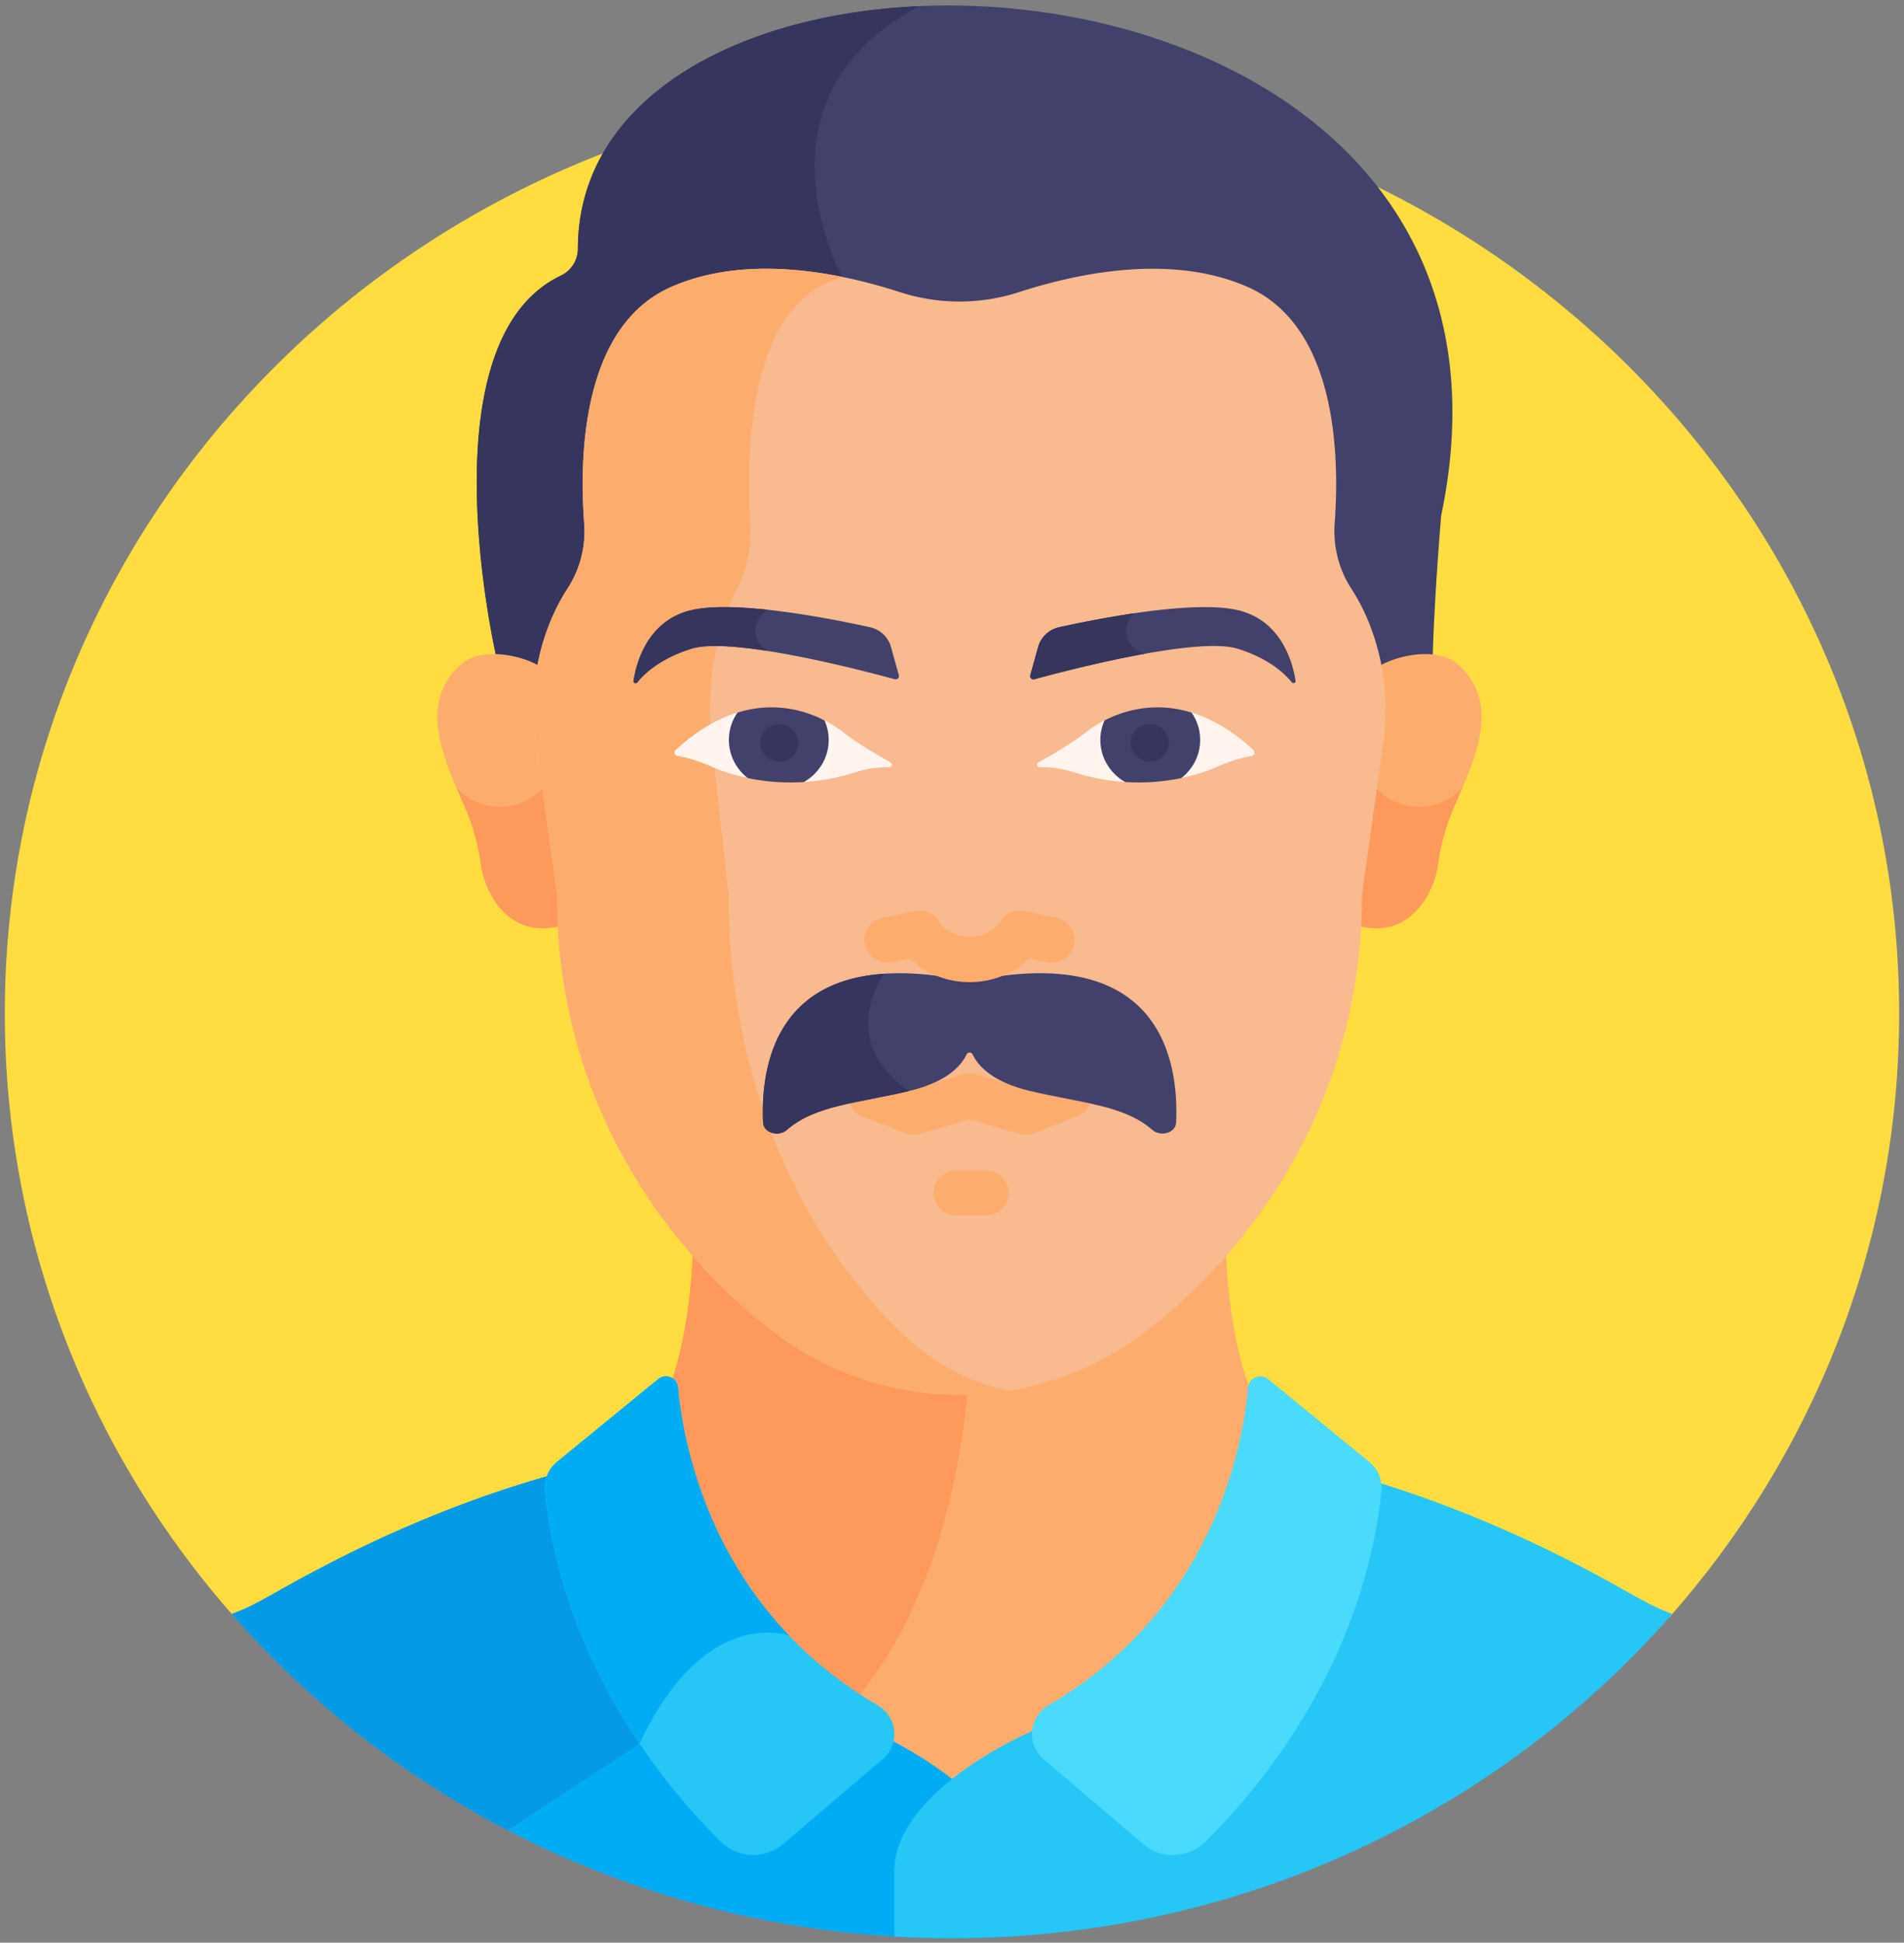 <svg xmlns="http://www.w3.org/2000/svg" width="202" height="206" viewBox="0 0 202 206"><rect x="0" y="0" width="202" height="206" fill="#808080" stroke="none"/><g><g><g/><g><g><path fill="#ffdd40" d="M177.066 171.548c15.216-17.188 24.42-39.586 24.42-64.084 0-54.165-44.99-98.074-100.488-98.074S.51 53.299.51 107.464c0 24.497 9.204 46.896 24.42 64.084h152.136z"/></g><g><g><path fill="#41416b" d="M61.31 26.372a3.16 3.16 0 0 1-1.799 2.852c-14.738 6.998-6.792 40.723-6.792 40.723 1.48.097 3.877.681 5.032 1.228.283-1.719.745-3.41 1.397-5.046a20.958 20.958 0 0 1 1.896-3.695 11.135 11.135 0 0 0 1.778-6.931c-.53-7.036-1.122-20.073 8.393-24.251 8.062-3.54 17.95-1.49 24.257.556a20.494 20.494 0 0 0 12.627 0c6.306-2.047 16.194-4.097 24.256-.556 9.489 4.166 8.922 17.136 8.398 24.19-.182 2.453.415 4.913 1.774 6.993a21.097 21.097 0 0 1 1.943 3.814 24.22 24.22 0 0 1 1.35 4.926c1.456-.688 4.385-1.438 6.166-1.193.218-7.374.915-15.324.915-15.324C166.33-9.53 61.398-13.423 61.311 26.372z"/></g></g><g><path fill="#35355e" d="M97.589.65c-19.356.84-36.244 9.77-36.28 25.725a3.16 3.16 0 0 1-1.798 2.852c-14.738 6.997-6.792 40.722-6.792 40.722 1.48.097 3.877.682 5.032 1.228.283-1.718.745-3.41 1.397-5.046a20.985 20.985 0 0 1 1.895-3.694 11.134 11.134 0 0 0 1.779-6.932c-.53-7.036-1.123-20.072 8.393-24.25 5.766-2.533 12.466-2.205 18.123-1.064v-.827S78.92 10.355 97.589.65z"/></g><g><path fill="#fcad6d" d="M154.704 70.478c-2.207-1.973-6.603-.973-8.504.236.417 2.53.44 5.12.08 7.676l-2.242 15.943a61.53 61.53 0 0 1-.118 3.785c5.469 1.61 8.186-3.182 8.644-6.47.197-1.416.519-2.811.966-4.173 1.454-4.435 6.703-12.051 1.174-16.997z"/></g><g><g><path fill="#fd995b" d="M150.55 85.558c-2.03 0-3.822-.97-4.932-2.458l-1.58 11.228c0 1.286-.042 2.546-.118 3.785 5.47 1.61 8.186-3.182 8.644-6.47.197-1.416.519-2.811.966-4.173.376-1.147 1.007-2.509 1.639-3.98a6.149 6.149 0 0 1-4.619 2.068z"/></g></g><g><path fill="#fcad6d" d="M111.576 181.994c16.569-9.704 20.66-25.523 21.668-33.099-2.293-5.248-3.026-11.684-3.2-16.635a59.748 59.748 0 0 1-8.712 8.127c-5.576 4.226-12.457 6.522-19.544 6.522-7.086 0-13.968-2.296-19.544-6.522a59.758 59.758 0 0 1-8.711-8.127c-.158 4.484-.774 10.187-2.593 15.123.655 6.76 4.073 24.203 21.844 34.611 1.497.877 2.112 2.544 1.742 4.038 1.743.915 4.183 2.335 6.473 4.154 3.76-2.988 7.929-4.902 8.74-5.262a3.673 3.673 0 0 1 1.837-2.93z"/></g><g><path fill="#fd995b" d="M90.486 180.547c8.58-9.912 11.372-24 12.233-33.657-.31.01-.62.02-.93.02-7.087 0-13.969-2.296-19.545-6.523a59.758 59.758 0 0 1-8.711-8.127c-.158 4.485-.774 10.187-2.593 15.123.625 6.456 3.782 22.654 19.546 33.164z"/></g><g><path fill="#41416b" d="M57.012 71.02l-.002.002"/></g><g><path fill="#fcad6d" d="M48.877 70.478c2.206-1.973 6.602-.973 8.503.236-.416 2.53-.44 5.12-.08 7.676l2.243 15.943c0 1.286.041 2.546.117 3.785-5.469 1.61-8.185-3.182-8.643-6.47a23.973 23.973 0 0 0-.966-4.173c-1.455-4.435-6.704-12.051-1.174-16.997z"/></g><g><path fill="#f9ba8f" d="M145.317 66.248a21.056 21.056 0 0 0-1.943-3.815c-1.358-2.08-1.955-4.54-1.773-6.992.524-7.054.243-20.85-9.246-25.018-8.061-3.54-17.949-1.49-24.255.556a20.5 20.5 0 0 1-12.629 0c-6.306-2.046-16.194-4.096-24.255-.556-9.515 4.18-9.77 18.043-9.24 25.079a11.137 11.137 0 0 1-1.78 6.932 20.956 20.956 0 0 0-1.894 3.694c-1.613 4.042-2.083 8.426-1.479 12.719l2.244 15.947c0 22.925 12.54 38.508 23.205 46.592 5.568 4.219 12.438 6.511 19.514 6.511 7.075 0 13.946-2.292 19.514-6.511 10.666-8.084 23.205-23.667 23.205-46.593l2.243-15.943c.598-4.25.144-8.591-1.43-12.602z"/></g><g><g><path fill="#fd995b" d="M53.028 85.558c2.03 0 3.823-.97 4.933-2.458l1.58 11.228c0 1.286.041 2.546.118 3.785-5.47 1.61-8.186-3.182-8.644-6.47a23.973 23.973 0 0 0-.966-4.173c-.377-1.147-1.007-2.509-1.639-3.98a6.146 6.146 0 0 0 4.618 2.068z"/></g></g><g><g><path fill="#fcad6d" d="M95.692 141.385c-8.456-8.083-18.397-23.666-18.397-46.592l-1.779-15.947c-.711-6.385.565-12.336 2.675-16.413 1.069-2.064 1.555-4.498 1.41-6.932-.42-7.035-.218-20.9 7.326-25.078a14.58 14.58 0 0 1 2.418-1.063c-5.656-1.141-12.356-1.47-18.122 1.063-9.516 4.179-9.77 18.043-9.24 25.078a11.136 11.136 0 0 1-1.78 6.932c-2.698 4.132-4.262 10.092-3.373 16.413l2.244 15.947c0 22.926 12.539 38.509 23.205 46.592 6.992 5.299 15.97 7.511 24.74 6.091-4.113-.839-8.011-2.921-11.327-6.091z"/></g></g><g><path fill="#fff5ee" d="M117.095 78.353c0-.75.144-1.464.4-2.113-.999.479-1.806 1.02-2.38 1.478-1.341 1.068-3.672 2.421-4.948 3.136-.242.136-.143.495.135.495h.126c1.184 0 2.362.18 3.487.542 1.95.627 3.817.94 5.544 1.042-1.419-.95-2.364-2.645-2.364-4.58z"/></g><g><path fill="#fff5ee" d="M132.97 79.519c-2.33-2.134-4.57-3.365-6.643-3.989.466.82.735 1.783.735 2.815 0 1.687-.719 3.191-1.842 4.179 1.696-.343 3.02-.818 3.84-1.183 1.682-.747 2.954-1.051 3.71-1.175a.375.375 0 0 0 .2-.647z"/></g><g><path fill="#41416b" d="M117.183 76.395a5.04 5.04 0 0 0-.443 2.07c0 1.904 1.057 3.566 2.628 4.462a22.45 22.45 0 0 0 5.955-.416c1.22-.947 2.004-2.407 2.004-4.047a5.056 5.056 0 0 0-.911-2.898c-3.796-1.172-7.033-.297-9.233.83z"/></g><g><path fill="#35355e" d="M121.979 80.76c1.12 0 2.03-.886 2.03-1.98 0-1.093-.91-1.98-2.03-1.98-1.12 0-2.029.887-2.029 1.98 0 1.094.908 1.98 2.029 1.98z"/></g><g><path fill="#41416b" d="M137.452 72.193c-.304-1.945-1.511-6.467-6.225-7.512-4.759-1.056-14.794.934-18.857 1.83a2.965 2.965 0 0 0-2.23 2.088l-.837 3.013c-.071.256.17.49.431.418 3.08-.844 17.264-4.587 21.585-3.234 3.295 1.031 4.988 2.639 5.736 3.566.141.176.431.053.397-.169z"/></g><g><path fill="#fff5ee" d="M87.564 78.353c0-.75-.144-1.464-.4-2.113.999.479 1.806 1.02 2.38 1.478 1.34 1.068 3.672 2.421 4.948 3.136.241.136.142.495-.136.495h-.126c-1.184 0-2.362.18-3.486.542-1.951.627-3.818.94-5.544 1.042 1.418-.95 2.364-2.645 2.364-4.58z"/></g><g><path fill="#fff5ee" d="M71.692 79.519c2.331-2.134 4.572-3.365 6.644-3.989a5.685 5.685 0 0 0-.736 2.815c0 1.687.72 3.191 1.843 4.179-1.696-.343-3.02-.818-3.84-1.183-1.683-.747-2.954-1.051-3.711-1.175a.375.375 0 0 1-.2-.647z"/></g><g><path fill="#41416b" d="M87.474 76.395a5.04 5.04 0 0 1 .443 2.07c0 1.904-1.056 3.566-2.628 4.462a22.455 22.455 0 0 1-5.955-.416c-1.22-.947-2.004-2.407-2.004-4.047 0-1.074.336-2.071.911-2.898 3.797-1.172 7.034-.297 9.233.83z"/></g><g><path fill="#35355e" d="M82.679 80.76c1.12 0 2.03-.886 2.03-1.98 0-1.093-.91-1.98-2.03-1.98-1.12 0-2.029.887-2.029 1.98 0 1.094.908 1.98 2.029 1.98z"/></g><g><path fill="#41416b" d="M67.213 72.193c.303-1.945 1.51-6.467 6.224-7.512 4.759-1.056 14.795.934 18.857 1.83a2.965 2.965 0 0 1 2.23 2.088l.838 3.013c.07.256-.17.49-.432.418-3.08-.844-17.264-4.587-21.585-3.234-3.295 1.031-4.987 2.639-5.735 3.566-.142.176-.432.053-.397-.169z"/></g><g><path fill="#fcad6d" d="M114.22 118.411l-4.53 1.744a2.494 2.494 0 0 1-1.597.064l-5.222-1.537-5.22 1.537a2.494 2.494 0 0 1-1.597-.064l-4.53-1.744c-1.253-.482-1.867-1.863-1.374-3.084.493-1.218 1.905-1.823 3.16-1.34l3.744 1.44 5.092-1.498a2.472 2.472 0 0 1 1.453 0l5.09 1.499 3.745-1.441c1.25-.48 2.665.115 3.16 1.34.493 1.222-.122 2.602-1.374 3.084z"/></g><g><path fill="#fcad6d" d="M104.583 124.12h-3.127c-1.345 0-2.436 1.064-2.436 2.378 0 1.313 1.09 2.378 2.436 2.378h3.127c1.346 0 2.437-1.065 2.437-2.378 0-1.313-1.091-2.378-2.437-2.378z"/></g><g><g><path fill="#35355e" d="M120.284 65.04a118.083 118.083 0 0 0-7.913 1.471 2.966 2.966 0 0 0-2.231 2.088l-.837 3.012c-.071.256.17.49.431.418 1.708-.467 6.83-1.825 11.79-2.713-2.04-.384-2.788-2.885-1.24-4.276z"/></g></g><g><g><path fill="#35355e" d="M81.496 64.668c-3.063-.334-6.037-.436-8.06.013-4.713 1.045-5.92 5.567-6.223 7.512-.035.221.255.345.397.169.748-.928 2.44-2.536 5.735-3.567 1.645-.515 4.718-.29 8.064.23a2.46 2.46 0 0 1 .087-4.357z"/></g></g><g><path fill="#41416b" d="M103.55 103.933c-.447.088-.918.088-1.366 0-19.692-3.893-21.519 8.687-21.228 15.1.05 1.091 1.626 1.568 2.527.782 3.001-2.621 7.464-2.824 12.963-4.125 3.952-.936 5.507-2.615 6.112-3.898.11-.235.508-.235.619 0 .605 1.283 2.16 2.962 6.112 3.898 5.499 1.301 9.962 1.504 12.963 4.125.9.786 2.477.31 2.526-.782.292-6.413-1.535-18.993-21.227-15.1z"/></g><g><path fill="#fcad6d" d="M94.694 102.039l1.857-.382c3.45 3.327 9.186 3.321 12.631 0l1.858.382c1.334.273 2.649-.56 2.93-1.866.281-1.305-.574-2.585-1.911-2.86l-3.333-.685c-1.085-.223-2.143.202-2.656 1.161-1.348 2.034-5.057 2.037-6.406 0-.513-.958-1.572-1.383-2.657-1.16l-3.332.684c-1.337.275-2.193 1.555-1.911 2.86.28 1.305 1.593 2.139 2.93 1.866z"/></g><g><path fill="#00adf4" d="M92.522 183.573L58.5 156.41c-9.555 2.706-18.484 6.517-27.29 11.364-2.847 1.567-4.66 2.698-6.62 3.37 18.43 21.046 45.824 34.39 76.415 34.39 2.056 0 4.095-.067 6.12-.186v-6.885c.001-8.685-14.603-14.89-14.603-14.89z"/></g><g><path fill="#059ae5" d="M53.865 194.085L67.86 184.9c3.956-8.448 8.567-10.98 11.793-11.6L58.5 156.41c-9.555 2.706-18.484 6.517-27.29 11.364-2.847 1.567-4.66 2.698-6.62 3.37a100.538 100.538 0 0 0 29.275 22.941z"/></g><g><path fill="#26c6f7" d="M101 205.534c30.591 0 57.985-13.344 76.416-34.39-1.96-.672-3.773-1.803-6.62-3.37-8.807-4.847-17.736-8.658-27.29-11.364l-34.022 27.163s-14.604 6.205-14.604 14.89v6.885c2.025.118 4.065.186 6.12.186z"/></g><g><path fill="#49dafc" d="M145.252 155.01l-10.712-8.764c-.8-.655-2.02-.16-2.112.856-.58 6.372-3.765 23.532-21.159 33.719-2.126 1.245-2.417 4.137-.549 5.729l10.562 9.003c1.913 1.63 4.79 1.527 6.58-.232 5.655-5.565 16.723-18.625 18.697-37.176a3.567 3.567 0 0 0-1.307-3.135z"/></g><g><path fill="#26c6f7" d="M59.106 155.01l10.712-8.764c.8-.655 2.02-.16 2.113.856.58 6.372 3.765 23.532 21.158 33.719 2.127 1.245 2.417 4.137.55 5.729l-10.562 9.003c-1.913 1.63-4.79 1.527-6.58-.232-5.656-5.565-16.723-18.625-18.697-37.176a3.568 3.568 0 0 1 1.306-3.135z"/></g><g><path fill="#00adf4" d="M83.71 173.441v-.002c-9.263-9.701-11.324-21.339-11.779-26.337-.092-1.015-1.312-1.51-2.113-.856l-10.712 8.764a3.569 3.569 0 0 0-1.306 3.135c1.168 10.98 5.522 20.035 10.055 26.752 6.924-14.783 15.855-11.456 15.855-11.456z"/></g><g><path fill="#35355e" d="M93.793 103.26c-11.846.79-13.08 10.429-12.837 15.779.05 1.091 1.626 1.568 2.527.782 3.001-2.622 7.464-2.824 12.963-4.125-7.835-5.357-2.661-12.424-2.653-12.436z"/></g></g></g></g></svg>